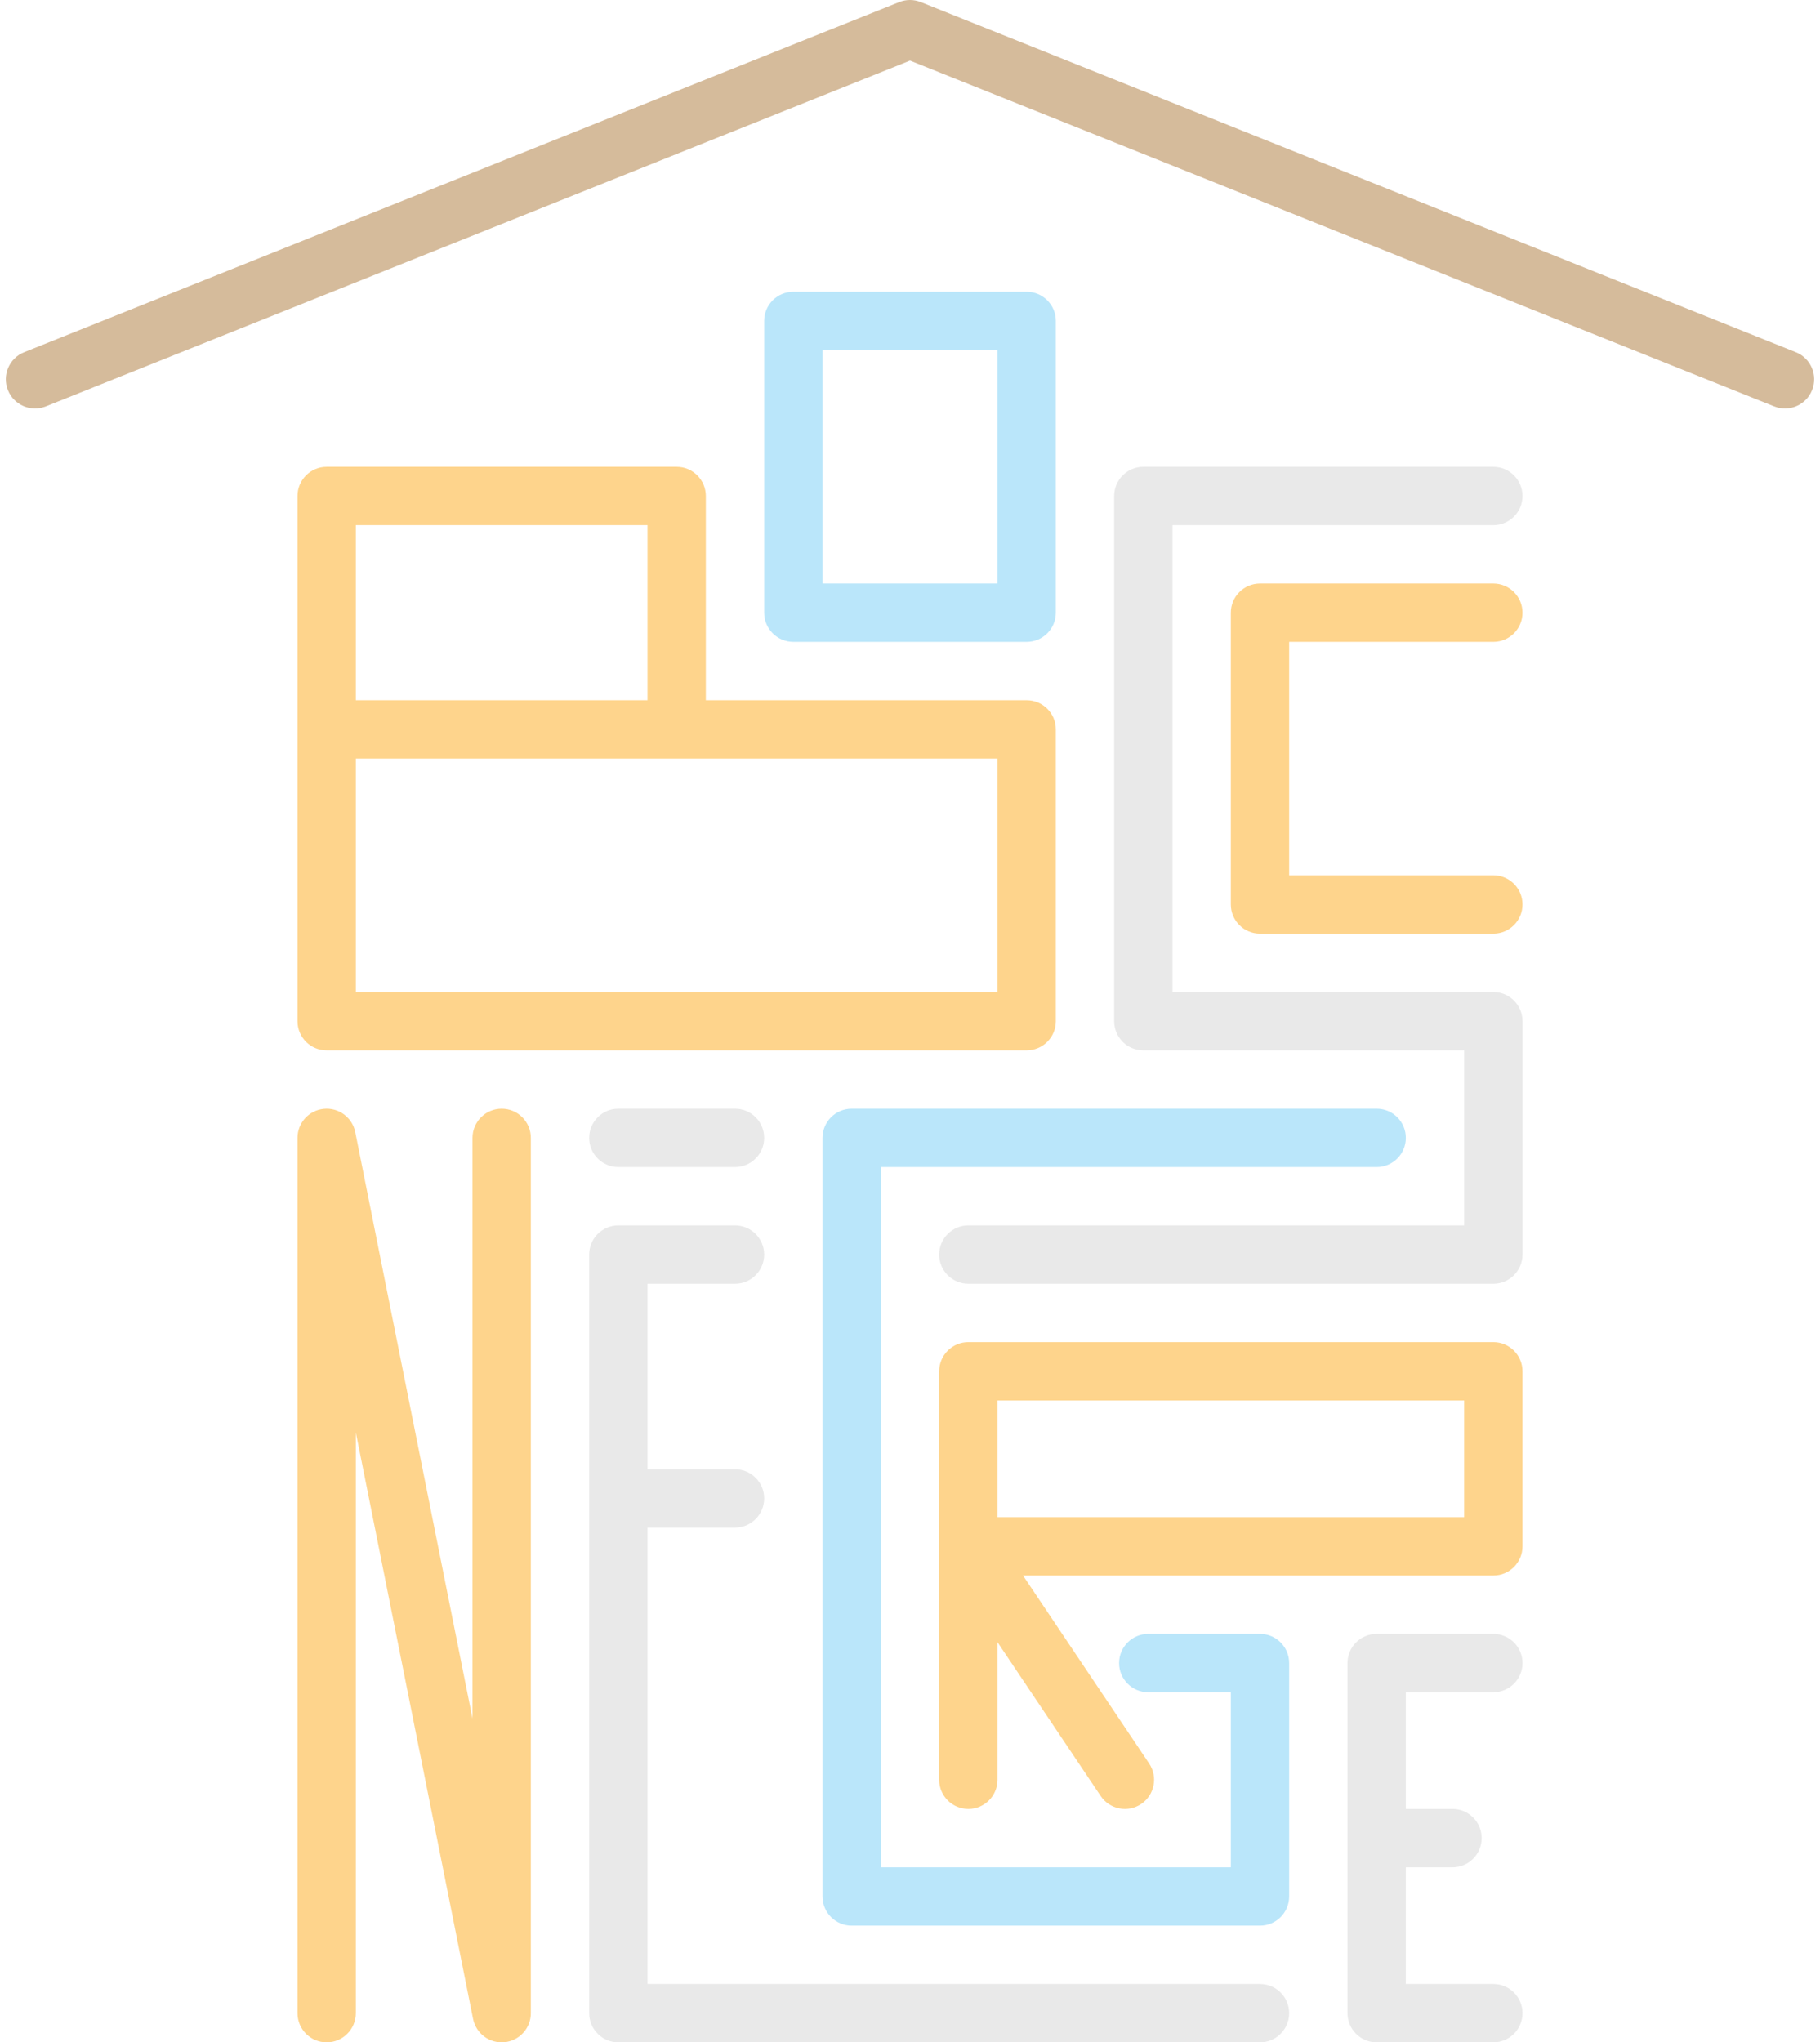 <svg width="312" height="350" viewBox="0 0 312 350" version="1.1" xmlns="http://www.w3.org/2000/svg" xmlns:xlink="http://www.w3.org/1999/xlink" xmlns:figma="http://www.figma.com/figma/ns">
<title>v1</title>
<desc>Created using Figma</desc>
<g id="Canvas" transform="translate(6 5)" figma:type="canvas">
<g id="v1" style="mix-blend-mode:normal;" figma:type="frame">
<g id="B" style="mix-blend-mode:normal;" figma:type="vector">
<use xlink:href="#path0_stroke" transform="translate(50 80)" fill="#FED48C" style="mix-blend-mode:normal;"/>
</g>
<g id="O" style="mix-blend-mode:normal;" figma:type="vector">
<use xlink:href="#path1_stroke" transform="translate(130 50)" fill="#BAE6FA" style="mix-blend-mode:normal;"/>
</g>
<g id="S" style="mix-blend-mode:normal;" figma:type="vector">
<use xlink:href="#path2_stroke" transform="translate(160 80)" fill="#E9E9E9" style="mix-blend-mode:normal;"/>
</g>
<g id="C" style="mix-blend-mode:normal;" figma:type="vector">
<use xlink:href="#path3_stroke" transform="translate(210 100)" fill="#FED48C" style="mix-blend-mode:normal;"/>
</g>
<g id="N" style="mix-blend-mode:normal;" figma:type="vector">
<use xlink:href="#path4_stroke" transform="translate(50 190)" fill="#FED48C" style="mix-blend-mode:normal;"/>
</g>
<g id="&#195;&#136;" style="mix-blend-mode:normal;" figma:type="vector">
<use xlink:href="#path5_stroke" transform="translate(100 210)" fill="#E9E9E9" style="mix-blend-mode:normal;"/>
</g>
<g id="&#226;&#128;&#148;" style="mix-blend-mode:normal;" figma:type="vector">
<use xlink:href="#path6_stroke" transform="translate(100 190)" fill="#E9E9E9" style="mix-blend-mode:normal;"/>
</g>
<g id="G" style="mix-blend-mode:normal;" figma:type="vector">
<use xlink:href="#path7_stroke" transform="translate(140 190)" fill="#BAE6FA" style="mix-blend-mode:normal;"/>
</g>
<g id="R" style="mix-blend-mode:normal;" figma:type="vector">
<use xlink:href="#path8_stroke" transform="translate(160 230)" fill="#FED48C" style="mix-blend-mode:normal;"/>
</g>
<g id="E" style="mix-blend-mode:normal;" figma:type="vector">
<use xlink:href="#path9_stroke" transform="translate(230 280)" fill="#E9E9E9" style="mix-blend-mode:normal;"/>
</g>
<g id="roof" style="mix-blend-mode:normal;" figma:type="vector">
<use xlink:href="#path10_stroke" fill="#D5BB9B" style="mix-blend-mode:normal;"/>
</g>
</g>
</g>
<defs>
<path id="path0_stroke" d="M 0 0L 0 -5C -2.761 -5 -5 -2.761 -5 1.11022e-15L 0 0ZM 0 90L -5 90C -5 92.761 -2.761 95 1.11022e-15 95L 0 90ZM 120 90L 120 95C 122.761 95 125 92.761 125 90L 120 90ZM 120 40L 125 40C 125 37.239 122.761 35 120 35L 120 40ZM 60 40L 60 45C 62.761 45 65 42.761 65 40L 60 40ZM 60 0L 65 0C 65 -2.761 62.761 -5 60 -5L 60 0ZM -5 0L -5 40L 5 40L 5 0L -5 0ZM -5 40L -5 90L 5 90L 5 40L -5 40ZM 0 95L 120 95L 120 85L 0 85L 0 95ZM 125 90L 125 40L 115 40L 115 90L 125 90ZM 120 35L 0 35L 0 45L 120 45L 120 35ZM 0 45L 60 45L 60 35L 0 35L 0 45ZM 65 40L 65 0L 55 0L 55 40L 65 40ZM 60 -5L 0 -5L 0 5L 60 5L 60 -5Z"/>
<path id="path1_stroke" d="M 0 0L 0 -5C -2.761 -5 -5 -2.761 -5 1.11022e-15L 0 0ZM 0 50L -5 50C -5 52.761 -2.761 55 1.11022e-15 55L 0 50ZM 40 50L 40 55C 42.761 55 45 52.761 45 50L 40 50ZM 40 0L 45 0C 45 -2.761 42.761 -5 40 -5L 40 0ZM -5 0L -5 50L 5 50L 5 0L -5 0ZM 0 55L 40 55L 40 45L 0 45L 0 55ZM 45 50L 45 0L 35 0L 35 50L 45 50ZM 40 -5L 0 -5L 0 5L 40 5L 40 -5Z"/>
<path id="path2_stroke" d="M 90 5C 92.761 5 95 2.761 95 0C 95 -2.761 92.761 -5 90 -5L 90 5ZM 30 0L 30 -5C 27.239 -5 25 -2.761 25 1.11022e-15L 30 0ZM 30 90L 25 90C 25 92.761 27.239 95 30 95L 30 90ZM 90 90L 95 90C 95 87.239 92.761 85 90 85L 90 90ZM 90 130L 90 135C 92.761 135 95 132.761 95 130L 90 130ZM 0 125C -2.761 125 -5 127.239 -5 130C -5 132.761 -2.761 135 0 135L 0 125ZM 90 -5L 30 -5L 30 5L 90 5L 90 -5ZM 25 0L 25 90L 35 90L 35 0L 25 0ZM 30 95L 90 95L 90 85L 30 85L 30 95ZM 85 90L 85 130L 95 130L 95 90L 85 90ZM 90 125L 0 125L 0 135L 90 135L 90 125Z"/>
<path id="path3_stroke" d="M 40 5C 42.761 5 45 2.761 45 0C 45 -2.761 42.761 -5 40 -5L 40 5ZM 0 0L 0 -5C -2.761 -5 -5 -2.761 -5 1.11022e-15L 0 0ZM 0 50L -5 50C -5 52.761 -2.761 55 1.11022e-15 55L 0 50ZM 40 55C 42.761 55 45 52.761 45 50C 45 47.239 42.761 45 40 45L 40 55ZM 40 -5L 0 -5L 0 5L 40 5L 40 -5ZM -5 0L -5 50L 5 50L 5 0L -5 0ZM 0 55L 40 55L 40 45L 0 45L 0 55Z"/>
<path id="path4_stroke" d="M -5 150C -5 152.761 -2.761 155 0 155C 2.761 155 5 152.761 5 150L -5 150ZM 0 0L 4.903 -0.981C 4.399 -3.501 2.065 -5.229 -0.493 -4.976C -3.051 -4.722 -5 -2.571 -5 -3.15712e-15L 0 0ZM 30 150L 25.097 150.981C 25.601 153.501 27.935 155.229 30.493 154.976C 33.051 154.722 35 152.571 35 150L 30 150ZM 35 0C 35 -2.761 32.761 -5 30 -5C 27.239 -5 25 -2.761 25 0L 35 0ZM 5 150L 5 0L -5 0L -5 150L 5 150ZM -4.903 0.981L 25.097 150.981L 34.903 149.019L 4.903 -0.981L -4.903 0.981ZM 35 150L 35 0L 25 0L 25 150L 35 150Z"/>
<path id="path5_stroke" d="M 20 5C 22.761 5 25 2.761 25 0C 25 -2.761 22.761 -5 20 -5L 20 5ZM 0 0L 0 -5C -2.761 -5 -5 -2.761 -5 1.11022e-15L 0 0ZM 20 46.787C 22.761 46.787 25 44.548 25 41.787C 25 39.026 22.761 36.787 20 36.787L 20 46.787ZM 0 130L -5 130C -5 132.761 -2.761 135 1.11022e-15 135L 0 130ZM 110 135C 112.761 135 115 132.761 115 130C 115 127.239 112.761 125 110 125L 110 135ZM 20 -5L 0 -5L 0 5L 20 5L 20 -5ZM -5 0L -5 41.787L 5 41.787L 5 0L -5 0ZM 0 46.787L 20 46.787L 20 36.787L 0 36.787L 0 46.787ZM -5 41.787L -5 130L 5 130L 5 41.787L -5 41.787ZM 0 135L 110 135L 110 125L 0 125L 0 135Z"/>
<path id="path6_stroke" d="M 0 -5C -2.761 -5 -5 -2.761 -5 0C -5 2.761 -2.761 5 0 5L 0 -5ZM 20 5C 22.761 5 25 2.761 25 0C 25 -2.761 22.761 -5 20 -5L 20 5ZM 0 5L 20 5L 20 -5L 0 -5L 0 5Z"/>
<path id="path7_stroke" d="M 90 5C 92.761 5 95 2.761 95 0C 95 -2.761 92.761 -5 90 -5L 90 5ZM 0 0L 0 -5C -2.761 -5 -5 -2.761 -5 1.11022e-15L 0 0ZM 0 130L -5 130C -5 132.761 -2.761 135 1.11022e-15 135L 0 130ZM 70 130L 70 135C 72.761 135 75 132.761 75 130L 70 130ZM 70 90L 75 90C 75 87.239 72.761 85 70 85L 70 90ZM 50.844 85C 48.082 85 45.844 87.239 45.844 90C 45.844 92.761 48.082 95 50.844 95L 50.844 85ZM 90 -5L 0 -5L 0 5L 90 5L 90 -5ZM -5 0L -5 130L 5 130L 5 0L -5 0ZM 0 135L 70 135L 70 125L 0 125L 0 135ZM 75 130L 75 90L 65 90L 65 130L 75 130ZM 70 85L 50.844 85L 50.844 95L 70 95L 70 85Z"/>
<path id="path8_stroke" d="M -5 70C -5 72.761 -2.761 75 0 75C 2.761 75 5 72.761 5 70L -5 70ZM 0 0L 0 -5C -2.761 -5 -5 -2.761 -5 1.11022e-15L 0 0ZM 90 0L 95 0C 95 -2.761 92.761 -5 90 -5L 90 0ZM 90 30L 90 35C 92.761 35 95 32.761 95 30L 90 30ZM 0 30L 0 25C -1.847 25 -3.543 26.018 -4.412 27.648C -5.281 29.277 -5.181 31.253 -4.152 32.786L 0 30ZM 22.692 72.786C 24.231 75.079 27.337 75.691 29.63 74.152C 31.923 72.613 32.534 69.507 30.995 67.214L 22.692 72.786ZM 5 70L 5 0L -5 0L -5 70L 5 70ZM 0 5L 90 5L 90 -5L 0 -5L 0 5ZM 85 0L 85 30L 95 30L 95 0L 85 0ZM 90 25L 0 25L 0 35L 90 35L 90 25ZM -4.152 32.786L 22.692 72.786L 30.995 67.214L 4.152 27.214L -4.152 32.786Z"/>
<path id="path9_stroke" d="M 20 5C 22.761 5 25 2.761 25 0C 25 -2.761 22.761 -5 20 -5L 20 5ZM 0 0L 0 -5C -2.761 -5 -5 -2.761 -5 1.11022e-15L 0 0ZM 13 35C 15.761 35 18 32.761 18 30C 18 27.239 15.761 25 13 25L 13 35ZM 0 60L -5 60C -5 62.761 -2.761 65 1.11022e-15 65L 0 60ZM 20 65C 22.761 65 25 62.761 25 60C 25 57.239 22.761 55 20 55L 20 65ZM 20 -5L 0 -5L 0 5L 20 5L 20 -5ZM -5 0L -5 30L 5 30L 5 0L -5 0ZM 0 35L 13 35L 13 25L 0 25L 0 35ZM -5 30L -5 60L 5 60L 5 30L -5 30ZM 0 65L 20 65L 20 55L 0 55L 0 65Z"/>
<path id="path10_stroke" d="M -1.857 55.358C -4.421 56.383 -5.668 59.293 -4.642 61.857C -3.617 64.421 -0.707 65.668 1.857 64.642L -1.857 55.358ZM 150 0L 151.857 -4.642C 150.665 -5.119 149.335 -5.119 148.143 -4.642L 150 0ZM 298.143 64.642C 300.707 65.668 303.617 64.421 304.642 61.857C 305.668 59.293 304.421 56.383 301.857 55.358L 298.143 64.642ZM 1.857 64.642L 151.857 4.642L 148.143 -4.642L -1.857 55.358L 1.857 64.642ZM 148.143 4.642L 298.143 64.642L 301.857 55.358L 151.857 -4.642L 148.143 4.642Z"/>
</defs>
</svg>
